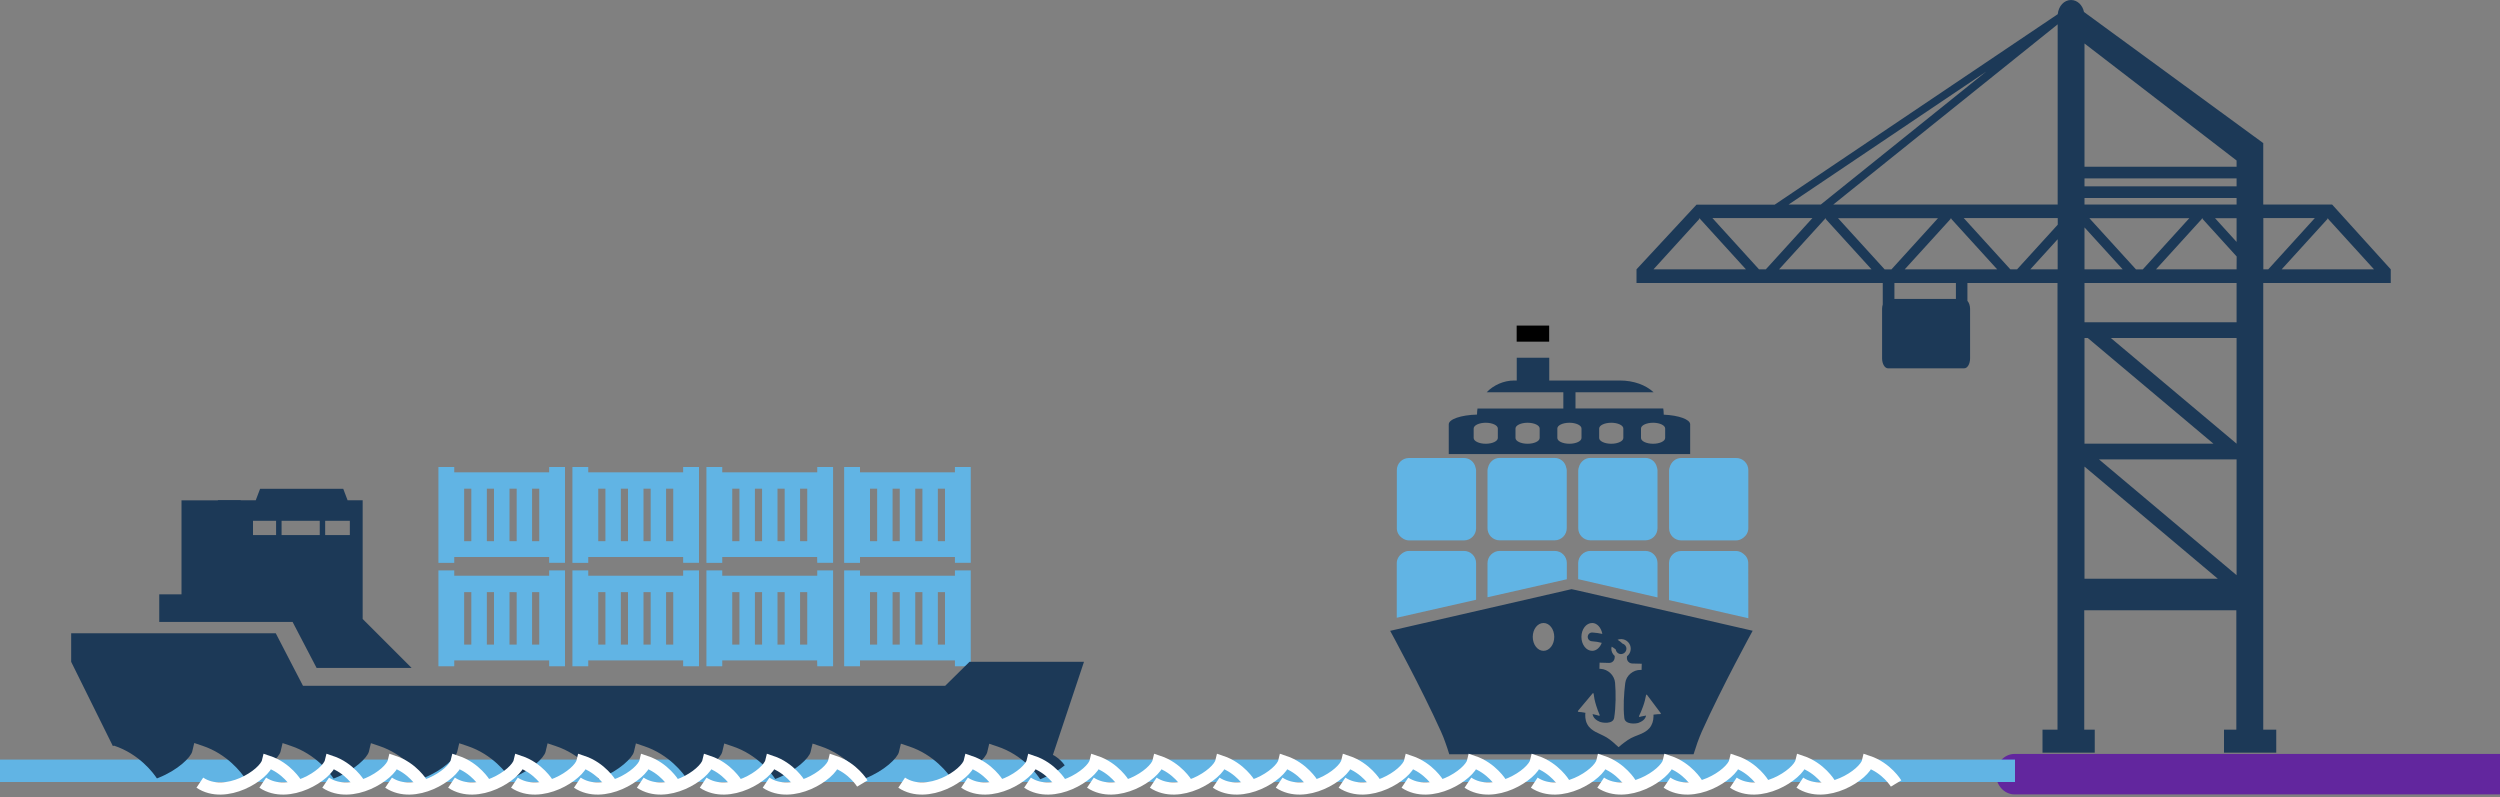 <?xml version="1.0" encoding="UTF-8"?> <!-- Generator: Adobe Illustrator 21.0.2, SVG Export Plug-In . SVG Version: 6.00 Build 0) --> <svg xmlns="http://www.w3.org/2000/svg" xmlns:xlink="http://www.w3.org/1999/xlink" id="Layer_1" x="0px" y="0px" viewBox="0 0 300 95.66" style="enable-background:new 0 0 300 95.66;" xml:space="preserve"><rect x="0" y="0" width="300" height="95.66" fill="#808080" stroke="none"/> <style type="text/css"> .st0{clip-path:url(#SVGID_2_);} .st1{fill:#26CAD3;} .st2{fill:#62269E;} .st3{opacity:0.62;} .st4{fill:#FFFFFF;} .st5{fill:#333E48;} .st6{fill:#333E48;stroke:#FB3449;stroke-width:1.459;stroke-miterlimit:10;} .st7{fill:#FB3449;} .st8{fill:none;} .st9{fill:#888494;} .st10{fill:#1C3957;} .st11{fill:#61B4E4;} .st12{fill:none;stroke:#333E48;stroke-width:4.377;stroke-linecap:round;stroke-linejoin:round;stroke-miterlimit:10;} .st13{fill:#524D62;} .st14{fill:none;stroke:#FFFFFF;stroke-width:1.459;stroke-miterlimit:10;} .st15{opacity:0.62;fill:#524D62;enable-background:new ;} .st16{fill:#3B3835;} .st17{opacity:0.8;} .st18{fill:#302D29;} </style> <g> <defs> <rect id="SVGID_1_" width="300" height="95.66"></rect> </defs> <clipPath id="SVGID_2_"> <use xlink:href="#SVGID_1_" style="overflow:visible;"></use> </clipPath> <g class="st0"> <g> <g> <g> <g> <g> <g> <path class="st1" d="M474.18,90.63h1.78v-0.47V79.84h-1.78v0.61h-10.69v-0.61h-1.78v10.31v0.47h1.78v-0.47v-0.19h10.69v0.19 V90.63z M465.42,88.18h-0.81v-5.91h0.81V88.18z M467.96,88.18h-0.81v-5.91h0.81V88.18z M470.52,88.18h-0.81v-5.91h0.81 V88.18z M473.06,88.18h-0.81v-5.91h0.81V88.18z"></path> <path class="st1" d="M474.18,79.13h1.78v-0.47V68.35h-1.78v0.61h-10.69v-0.61h-1.78v10.31v0.47h1.78v-0.47v-0.19h10.69v0.19 V79.13z M465.42,76.7h-0.81v-5.91h0.81V76.7z M467.96,76.7h-0.81v-5.91h0.81V76.7z M470.52,76.7h-0.81v-5.91h0.81V76.7z M473.06,76.7h-0.81v-5.91h0.81V76.7z"></path> <path class="st1" d="M491.42,90.63h1.78v-0.47V79.84h-1.78v0.61h-10.69v-0.61h-1.78v10.31v0.47h1.78v-0.47v-0.19h10.69v0.19 V90.63z M482.66,88.18h-0.81v-5.91h0.81V88.18z M485.2,88.18h-0.81v-5.91h0.81V88.18z M487.75,88.18h-0.81v-5.91h0.81V88.18 z M490.3,88.18h-0.81v-5.91h0.81V88.18z"></path> <path class="st1" d="M491.42,79.13h1.78v-0.47V68.35h-1.78v0.61h-10.69v-0.61h-1.78v10.31v0.47h1.78v-0.47v-0.19h10.69v0.19 V79.13z M482.66,76.7h-0.81v-5.91h0.81V76.7z M485.2,76.7h-0.81v-5.91h0.81V76.7z M487.75,76.7h-0.81v-5.91h0.81V76.7z M490.3,76.7h-0.81v-5.91h0.81V76.7z"></path> <path class="st1" d="M507.51,90.63h1.78v-0.47V79.84h-1.78v0.61h-10.69v-0.61h-1.78v10.31v0.47h1.78v-0.47v-0.19h10.69v0.19 V90.63z M498.74,88.18h-0.81v-5.91h0.81V88.18z M501.29,88.18h-0.81v-5.91h0.81V88.18z M503.84,88.18h-0.81v-5.91h0.81 V88.18z M506.38,88.18h-0.81v-5.91h0.81V88.18z"></path> <g> <g> <path class="st2" d="M519.19,90.85c-1.56,0-2.81-1.27-2.81-2.81c0-1.55,1.27-2.81,2.81-2.81c1.56,0,2.81,1.27,2.81,2.81 C522.02,89.58,520.75,90.85,519.19,90.85L519.19,90.85z"></path> <path class="st2" d="M519.19,90.85c-1.56,0-2.81-1.27-2.81-2.81c0-1.55,1.27-2.81,2.81-2.81c1.56,0,2.81,1.27,2.81,2.81 C522.02,89.58,520.75,90.85,519.19,90.85L519.19,90.85z"></path> <path class="st2" d="M519.19,89.5c-0.81,0-1.47-0.66-1.47-1.47s0.66-1.47,1.47-1.47s1.47,0.66,1.47,1.47 S520,89.5,519.19,89.5L519.19,89.5z"></path> <path class="st2" d="M519.19,88.82c-0.44,0-0.79-0.35-0.79-0.79c0-0.44,0.35-0.79,0.79-0.79s0.79,0.35,0.79,0.79 C519.99,88.46,519.63,88.82,519.19,88.82L519.19,88.82z"></path> </g> <g> <path class="st2" d="M532.65,90.85c-1.56,0-2.81-1.27-2.81-2.81c0-1.55,1.27-2.81,2.81-2.81c1.56,0,2.81,1.27,2.81,2.81 S534.21,90.85,532.65,90.85L532.65,90.85z"></path> <g> <path class="st2" d="M535.87,81.43h-8.62v-3.9c0-0.56-0.45-1.01-1.01-1.01h-3.04h-0.02c-0.01,0-0.02,0-0.02,0 c-2.26,0-4.09,2.72-4.09,6.07v1.96h0.12c1.76,0,3.22,1.31,3.46,3.01h6.55c0.24-1.7,1.7-3.01,3.46-3.01 c1.75,0,3.2,1.29,3.45,2.98c0.45-0.11,0.78-0.5,0.78-0.98v-4.11C536.88,81.88,536.43,81.43,535.87,81.43z"></path> </g> <path class="st2" d="M532.65,90.85c-1.56,0-2.81-1.27-2.81-2.81c0-1.55,1.27-2.81,2.81-2.81c1.56,0,2.81,1.27,2.81,2.81 S534.21,90.85,532.65,90.85L532.65,90.85z"></path> <path class="st2" d="M532.65,89.5c-0.81,0-1.47-0.66-1.47-1.47s0.66-1.47,1.47-1.47s1.47,0.66,1.47,1.47 S533.46,89.5,532.65,89.5L532.65,89.5z"></path> <path class="st2" d="M532.65,88.82c-0.44,0-0.79-0.35-0.79-0.79c0-0.44,0.35-0.79,0.79-0.79s0.79,0.35,0.79,0.79 C533.45,88.46,533.09,88.82,532.65,88.82L532.65,88.82z"></path> </g> <g> <rect x="517.44" y="49.78" class="st2" width="1.64" height="34.77"></rect> </g> <polygon class="st2" points="515.12,46.58 516.14,47.6 516.14,66.5 515.12,66.5 "></polygon> <polygon class="st2" points="490.21,63.28 515.12,63.28 515.12,66.5 490.21,63.95 "></polygon> <rect x="516.14" y="50.29" class="st2" width="1.3" height="1.2"></rect> <rect x="516.14" y="63.28" class="st2" width="1.3" height="1.2"></rect> </g> <g> <rect x="582.4" y="72.08" class="st2" width="8.73" height="17.81"></rect> <rect x="585.55" y="68.93" class="st2" width="4.44" height="2.17"></rect> <g class="st3"> <rect x="579.49" y="73.24" class="st4" width="13.59" height="5.3"></rect> <g> <polygon class="st1" points="568.42,73.96 566.32,73.96 563.97,77.98 566.08,77.98 "></polygon> <polygon class="st1" points="572.3,73.96 570.2,73.96 567.85,77.98 569.96,77.98 "></polygon> <polygon class="st1" points="560.67,73.96 558.56,73.96 556.22,77.98 558.33,77.98 "></polygon> <polygon class="st1" points="576.18,73.96 574.07,73.96 571.74,77.98 573.83,77.98 "></polygon> <polygon class="st1" points="552.34,77.98 554.45,77.98 556.79,73.96 554.69,73.96 "></polygon> <polygon class="st1" points="564.55,73.96 562.44,73.96 560.1,77.98 562.2,77.98 "></polygon> <polygon class="st1" points="591.69,73.96 589.58,73.96 587.25,77.98 589.34,77.98 "></polygon> <polygon class="st1" points="552.92,73.96 548.9,73.96 548.9,77.98 550.57,77.98 "></polygon> <polygon class="st1" points="593.46,73.96 591.12,77.98 598.1,77.98 598.1,73.96 "></polygon> <polygon class="st1" points="583.93,73.96 581.83,73.96 579.49,77.98 581.59,77.98 "></polygon> <polygon class="st1" points="580.06,73.96 577.95,73.96 575.62,77.98 577.71,77.98 "></polygon> <polygon class="st1" points="587.81,73.96 585.7,73.96 583.37,77.98 585.47,77.98 "></polygon> </g> <circle class="st2" cx="560.1" cy="75.97" r="4.03"></circle> </g> </g> <g> <path class="st4" d="M522.08,82.47h-2.17v-0.25c0-2.58,1.35-4.85,2.88-4.86h1.3C523.98,80.31,522.99,82.47,522.08,82.47 L522.08,82.47z"></path> </g> <path class="st1" d="M510.24,61.93h1.78v-0.47v-10.3h-1.78v0.61h-10.69v-0.61h-1.78v10.31v0.47h1.78v-0.47v-0.19h10.69v0.19 V61.93z M501.48,59.49h-0.81v-5.91h0.81V59.49z M504.02,59.49h-0.81v-5.91h0.81V59.49z M506.57,59.49h-0.81v-5.91h0.81 V59.49z M509.12,59.49h-0.81v-5.91h0.81V59.49z"></path> <g> <polygon class="st5" points="797.52,56.66 735.58,56.66 738.5,47.91 766.69,39.84 794.61,47.92 "></polygon> <g> <rect x="754.44" y="87.01" class="st5" width="24.13" height="2.33"></rect> <rect x="774.68" y="89.34" class="st5" width="3.9" height="1.55"></rect> <rect x="754.44" y="89.34" class="st5" width="3.9" height="1.55"></rect> <rect x="764.55" y="89.34" class="st5" width="3.9" height="1.55"></rect> </g> <rect x="754.44" y="81.3" class="st6" width="8.82" height="5.71"></rect> <rect x="763.26" y="81.3" class="st6" width="9.08" height="5.71"></rect> <rect x="772.34" y="81.3" class="st6" width="6.23" height="5.71"></rect> <rect x="769.75" y="75.33" class="st6" width="8.82" height="5.96"></rect> <rect x="760.92" y="75.33" class="st6" width="8.82" height="5.96"></rect> <rect x="754.44" y="75.33" class="st6" width="6.49" height="5.96"></rect> <rect x="754.44" y="69.62" class="st6" width="8.82" height="5.71"></rect> <rect x="763.26" y="69.62" class="st6" width="9.08" height="5.71"></rect> <rect x="772.34" y="69.62" class="st6" width="6.23" height="5.71"></rect> <rect x="755.48" y="70.66" class="st6" width="3.37" height="2.33"></rect> <rect x="765.33" y="76.37" class="st6" width="3.37" height="2.33"></rect> <rect x="755.48" y="82.34" class="st6" width="3.37" height="2.33"></rect> <rect x="774.15" y="82.34" class="st6" width="3.37" height="2.33"></rect> <path class="st7" d="M737.56,57.43v33.21h11.94V66.25h34.02l-0.09,24.39h12.25V57.43H737.56z M747.43,78.97h-7.78v-5.71 h7.78V78.97z"></path> <line class="st8" x1="783.37" y1="88.3" x2="778.7" y2="88.3"></line> <line class="st8" x1="754.31" y1="88.3" x2="749.9" y2="88.3"></line> <rect x="749.5" y="66.25" class="st9" width="33.99" height="1.55"></rect> </g> <path d="M170.19,91.37c-0.01,0.03-0.02,0.06-0.03,0.09c-0.26,1.04-1.19,1.78-2.26,1.78h-8.01h-8.01 c-1.08,0-2.01-0.73-2.26-1.78c-0.01-0.03-0.02-0.06-0.02-0.09h10.3H170.19z"></path> <g> <path class="st10" d="M189.06,49.02v-1.95h9.37c-0.94-0.87-2.37-1.41-4.07-1.41h-8.45v-0.8v-1.93h-3.9v1.93v0.8h-0.3 c-1.25,0-2.47,0.54-3.31,1.41h9.2v1.95h-10.3c-0.03,0.12-0.05,0.44-0.06,0.73c-1.9,0.05-3.39,0.55-3.39,1.17v3.57h28.97 v-3.57c0-0.59-1.37-1.08-3.17-1.16c-0.01-0.31-0.03-0.62-0.06-0.74C199.6,49.02,189.06,49.02,189.06,49.02z M196.92,51.42 c0-0.38,0.65-0.69,1.45-0.69s1.45,0.31,1.45,0.69v1.14c0,0.38-0.65,0.69-1.45,0.69s-1.45-0.31-1.45-0.69V51.42z M191.9,51.42c0-0.38,0.65-0.69,1.45-0.69c0.8,0,1.45,0.31,1.45,0.69v1.14c0,0.38-0.65,0.69-1.45,0.69 c-0.8,0-1.45-0.31-1.45-0.69V51.42z M186.88,51.42c0-0.38,0.65-0.69,1.45-0.69s1.45,0.31,1.45,0.69v1.14 c0,0.38-0.65,0.69-1.45,0.69s-1.45-0.31-1.45-0.69V51.42z M181.86,51.42c0-0.38,0.65-0.69,1.45-0.69s1.45,0.31,1.45,0.69 v1.14c0,0.38-0.65,0.69-1.45,0.69s-1.45-0.31-1.45-0.69V51.42z M178.29,50.73c0.8,0,1.45,0.31,1.45,0.69v1.14 c0,0.38-0.65,0.69-1.45,0.69s-1.45-0.31-1.45-0.69v-1.14C176.84,51.04,177.49,50.73,178.29,50.73z"></path> <path class="st11" d="M209.8,74.19l-9.52-2.18v-4.43c0-0.81,0.65-1.46,1.46-1.46h6.59c0.33,0,0.61,0.13,0.85,0.31 c0.37,0.27,0.61,0.67,0.61,1.16L209.8,74.19C209.79,74.19,209.8,74.19,209.8,74.19z"></path> <path class="st11" d="M190.85,66.11h6.59c0.81,0,1.46,0.65,1.46,1.46v4.12l-9.52-2.19v-1.94 C189.39,66.77,190.05,66.11,190.85,66.11z"></path> <path class="st11" d="M179.97,66.11h6.59c0.81,0,1.46,0.65,1.46,1.46v1.94l-9.52,2.16v-4.09 C178.5,66.77,179.16,66.11,179.97,66.11z"></path> <path class="st11" d="M168.23,66.42c0.25-0.18,0.52-0.31,0.85-0.31h6.59c0.81,0,1.46,0.65,1.46,1.46v4.4l-9.52,2.16v-6.57 C167.62,67.1,167.87,66.68,168.23,66.42z"></path> <path class="st11" d="M209.8,56.42v6.96c0,0.48-0.25,0.89-0.61,1.16c-0.25,0.18-0.52,0.31-0.85,0.31h-6.59 c-0.81,0-1.46-0.65-1.46-1.46v-6.96c0-0.12,0.04-0.23,0.07-0.34c0.16-0.64,0.71-1.13,1.39-1.13h6.59 C209.14,54.95,209.8,55.61,209.8,56.42z"></path> <path class="st11" d="M189.39,56.42c0-0.12,0.04-0.23,0.07-0.34c0.16-0.64,0.71-1.13,1.39-1.13h6.59 c0.69,0,1.25,0.48,1.39,1.13c0.03,0.11,0.07,0.22,0.07,0.34v6.96c0,0.81-0.65,1.46-1.46,1.46h-6.59 c-0.81,0-1.46-0.65-1.46-1.46L189.39,56.42L189.39,56.42z"></path> <path class="st11" d="M178.5,56.42c0-0.12,0.04-0.23,0.07-0.34c0.16-0.64,0.71-1.13,1.39-1.13h6.59 c0.69,0,1.25,0.48,1.39,1.13c0.03,0.11,0.07,0.22,0.07,0.34v6.96c0,0.81-0.65,1.46-1.46,1.46h-6.59 c-0.81,0-1.46-0.65-1.46-1.46L178.5,56.42L178.5,56.42z"></path> <path class="st11" d="M167.62,56.42c0-0.81,0.65-1.46,1.46-1.46h6.59c0.69,0,1.25,0.48,1.39,1.13 c0.03,0.11,0.07,0.22,0.07,0.34v6.96c0,0.81-0.65,1.46-1.46,1.46h-6.59c-0.33,0-0.61-0.13-0.85-0.31 c-0.37-0.27-0.61-0.67-0.61-1.16L167.62,56.42L167.62,56.42z"></path> <rect x="182" y="39.07" width="3.9" height="1.93"></rect> <path class="st10" d="M188.58,70.7l-21.76,5c0,0,3.73,6.82,6.1,12.09c0.2,0.44,0.38,0.89,0.54,1.36 c0.16,0.44,0.31,0.89,0.45,1.36h14.66h14.66c0.15-0.47,0.3-0.93,0.45-1.37c0.17-0.47,0.35-0.93,0.54-1.36 c2.44-5.42,6.1-12.09,6.1-12.09l-21.21-4.88L188.58,70.7z M192.28,76.07c-0.36-0.08-0.74-0.14-1.19-0.17 c-0.29-0.02-0.54,0.2-0.56,0.49c-0.02,0.3,0.2,0.54,0.49,0.56c0.46,0.03,0.84,0.1,1.19,0.19 c-0.21,0.56-0.64,0.96-1.15,0.96c-0.71,0-1.29-0.75-1.29-1.67s0.57-1.67,1.29-1.67C191.65,74.75,192.15,75.33,192.28,76.07 z M189.36,85.3l1.76-2.1c0.03-0.04,0.1-0.02,0.11,0.03c0.05,0.42,0.14,0.9,0.31,1.43c0.1,0.33,0.28,0.82,0.42,1.14 c0.02,0.05-0.03,0.1-0.08,0.09c-0.07-0.02-0.17-0.05-0.27-0.08l0,0c-0.15-0.04-0.32-0.08-0.5-0.12 c0.01,0.09,0.04,0.19,0.09,0.29c0.11,0.23,0.34,0.45,0.76,0.63c0.31,0.14,1.61,0.32,1.74-0.47 c0.21-1.32,0.21-2.96,0.11-4.2c-0.07-0.9-0.86-1.65-1.76-1.68h-0.12l0.02-0.74l1.14,0.03c0.37,0.01,0.66-0.28,0.67-0.64 l0.01-0.19c-0.25-0.22-0.42-0.54-0.41-0.9c0-0.08,0.03-0.14,0.05-0.22c0.22,0.13,0.38,0.25,0.48,0.34 c0.05,0.31,0.3,0.54,0.61,0.55h0.01c0.36,0,0.65-0.28,0.66-0.63c0.01-0.31-0.2-0.55-0.47-0.63 c-0.14-0.14-0.33-0.3-0.59-0.46c0.14-0.06,0.3-0.08,0.45-0.08h0.01c0.63,0.02,1.14,0.55,1.12,1.19 c-0.01,0.36-0.19,0.67-0.45,0.88l-0.01,0.19c-0.01,0.37,0.28,0.66,0.64,0.67l1.14,0.03l-0.02,0.74h-0.12 c-0.9-0.02-1.73,0.68-1.84,1.58c-0.16,1.25-0.26,2.89-0.11,4.2c0.09,0.8,1.39,0.69,1.71,0.57 c0.43-0.16,0.67-0.37,0.79-0.58c0.06-0.1,0.09-0.2,0.11-0.29c-0.03,0-0.06,0.01-0.08,0.01c-0.03,0.01-0.06,0.01-0.09,0.02 c-0.02,0-0.04,0.01-0.06,0.01c-0.23,0.04-0.42,0.08-0.54,0.12c-0.05,0.01-0.1-0.04-0.08-0.09 c0.15-0.31,0.36-0.79,0.47-1.12c0.19-0.51,0.31-1,0.38-1.41c0.01-0.05,0.08-0.07,0.11-0.03l1.65,2.2 c0.03,0.04,0,0.11-0.05,0.11c-0.17,0-0.45,0.02-0.75,0.06c-0.02,0-0.05,0.01-0.07,0.01c0,0.08,0.01,0.16,0,0.24 c-0.01,0.49-0.15,0.98-0.48,1.37c-0.16,0.19-0.35,0.34-0.54,0.45c-0.52,0.33-1.13,0.46-1.69,0.76 c-0.51,0.28-1.04,0.7-1.48,1.08c-0.43-0.4-0.93-0.86-1.42-1.16c-0.45-0.27-0.93-0.45-1.36-0.68 c-0.3-0.17-0.57-0.36-0.8-0.64c-0.33-0.43-0.43-0.91-0.42-1.41c0-0.07,0.01-0.15,0.02-0.23c-0.01,0-0.02,0-0.04-0.01 c-0.32-0.06-0.6-0.1-0.78-0.1C189.35,85.41,189.32,85.34,189.36,85.3z M186.51,76.43c0,0.92-0.57,1.67-1.29,1.67 c-0.71,0-1.29-0.75-1.29-1.67c0-0.92,0.57-1.67,1.29-1.67C185.94,74.75,186.51,75.51,186.51,76.43z"></path> </g> <path class="st10" d="M196.38,32.32v1.64h29.55v2.58c-0.05,0.16-0.08,0.34-0.08,0.52v0.25V43c0,0.66,0.32,1.2,0.71,1.2h9.14 c0.4,0,0.71-0.53,0.71-1.2v-5.68v-0.25c0-0.41-0.13-0.75-0.32-0.97v-2.14h10.81v39.28v1.74v12.58h-1.8v2.76h6.27v-2.76 h-1.26V73.23h18.25v14.33h-1.48v2.76h6.27v-2.76h-1.56v-53.6h15.3v-1.64l-7.04-7.78h-8.26v-7.39h-0.03L250.08,1.44 c-0.17-0.83-0.8-1.44-1.56-1.44c-0.83,0-1.5,0.74-1.59,1.7l-33.97,22.86h-9.38L196.38,32.32z M273.8,32.32l5.54-6.09 l-0.05-0.06h0.1l-0.05,0.06l5.54,6.09H273.8z M271.6,32.32v-6.15h6.18l-5.59,6.15H271.6z M268.39,20.01h-18.25V5.22 l18.25,14.04V20.01z M268.39,22.36h-18.25v-0.95h18.25V22.36z M268.39,24.54h-18.25v-0.78h18.25V24.54z M254.72,32.32h-4.58 v-5.03L254.72,32.32z M250.72,26.18h12l-5.59,6.15h-0.81L250.72,26.18z M268.39,29.03l-2.59-2.85h2.59V29.03z M268.39,32.32 h-9.67l5.54-6.09l-0.05-0.06h0.11l-0.05,0.06l4.13,4.55L268.39,32.32L268.39,32.32z M268.39,38.67h-18.25v-4.71h18.25V38.67 z M250.53,40.56l15.08,12.68h-15.47V40.56H250.53z M268.39,53.24L268.39,53.24l-15.09-12.68h15.09V53.24z M268.39,69.02 l-16.51-13.89h16.51V69.02z M250.14,69.45V55.99l16,13.46H250.14z M238.33,8.6L218.5,24.54h-3.86L238.33,8.6z M246.92,24.54 H220l26.92-21.62V24.54z M243.64,32.32l3.28-3.61v3.61H243.64z M241.24,32.32l-5.59-6.15h11.28v0.79l-4.88,5.36H241.24z M228.57,32.32l5.54-6.09l-0.05-0.06h0.11l-0.05,0.06l5.54,6.09H228.57z M227.33,35.87v-1.91h7.38v1.91H227.33z M220.56,26.18h12l-5.59,6.15h-0.81L220.56,26.18z M213.49,32.32l5.54-6.09l-0.05-0.06h0.11l-0.05,0.06l5.54,6.09H213.49z M211.08,32.32l-5.59-6.15h12l-5.59,6.15H211.08z M198.42,32.32l5.54-6.09l-0.05-0.06h0.11l-0.05,0.06l5.54,6.09H198.42z"></path> <path class="st2" d="M602.15,95.33h-360.4c-1.23,0-2.23-1.09-2.23-2.43c0-1.35,1-2.43,2.23-2.43h360.4 c1.23,0,2.23,1.09,2.23,2.43C604.38,94.23,603.37,95.33,602.15,95.33z"></path> <line class="st12" x1="1158.25" y1="91.91" x2="1196.37" y2="91.91"></line> <path class="st12" d="M1158.25,91.91"></path> <path class="st12" d="M1011.5,91.91"></path> <line class="st12" x1="600" y1="91.91" x2="1011.5" y2="91.91"></line> <rect y="91.15" class="st11" width="241.8" height="2.69"></rect> <g> <path class="st10" d="M21.78,60.04v-0.03v11.31h-2.67v3.31h2.67h2.34h2h2.73h6.26l2.88,5.52h2.56h2.97h5.87l-5.87-5.87 V60.01v0.02h-1.81l-0.52-1.37h-9.98l-0.52,1.37h-1.81v-0.02h-2.73v0.03C26.14,60.04,21.78,60.04,21.78,60.04z M39.02,62.5 h2.96v1.71h-2.96V62.5z M33.79,62.5h4.58v1.71h-4.58V62.5z M30.36,62.5h2.77v1.71h-2.77V62.5z"></path> <path class="st11" d="M65.9,79.95h1.9v-0.5v-11h-1.9v0.64H54.51v-0.64h-1.9v11v0.5h1.9v-0.5v-0.2H65.9v0.2 C65.9,79.44,65.9,79.95,65.9,79.95z M56.57,77.35H55.7v-6.29h0.86V77.35z M59.28,77.35h-0.86v-6.29h0.86V77.35z M62,77.35 h-0.86v-6.29H62V77.35z M64.71,77.35h-0.86v-6.29h0.86V77.35z"></path> <path class="st11" d="M81.98,79.95h1.9v-0.5v-11h-1.9v0.64H70.59v-0.64h-1.9v11v0.5h1.9v-0.5v-0.2h11.39v0.2V79.95z M72.65,77.35h-0.86v-6.29h0.86V77.35z M75.36,77.35H74.5v-6.29h0.86V77.35z M78.08,77.35h-0.86v-6.29h0.86V77.35z M80.79,77.35h-0.86v-6.29h0.86V77.35z"></path> <path class="st11" d="M98.07,79.95h1.9v-0.5v-11h-1.9v0.64H86.67v-0.64h-1.9v11v0.5h1.9v-0.5v-0.2h11.39v0.2 C98.07,79.44,98.07,79.95,98.07,79.95z M88.73,77.35h-0.86v-6.29h0.86V77.35z M91.45,77.35h-0.86v-6.29h0.86V77.35z M94.16,77.35H93.3v-6.29h0.86V77.35z M96.87,77.35h-0.86v-6.29h0.86V77.35z"></path> <path class="st11" d="M114.59,79.95h1.9v-0.5v-11h-1.9v0.64H103.2v-0.64h-1.9v11v0.5h1.9v-0.5v-0.2h11.39v0.2V79.95z M105.26,77.35h-0.86v-6.29h0.86V77.35z M107.97,77.35h-0.86v-6.29h0.86V77.35z M110.69,77.35h-0.86v-6.29h0.86V77.35z M113.4,77.35h-0.86v-6.29h0.86V77.35z"></path> <path class="st11" d="M65.9,67.54h1.9v-0.5v-11h-1.9v0.64H54.51v-0.64h-1.9v11v0.5h1.9v-0.5v-0.2H65.9v0.2 C65.9,67.04,65.9,67.54,65.9,67.54z M56.57,64.94H55.7v-6.3h0.86V64.94z M59.28,64.94h-0.86v-6.3h0.86V64.94z M62,64.94 h-0.86v-6.3H62V64.94z M64.71,64.94h-0.86v-6.3h0.86V64.94z"></path> <path class="st11" d="M81.98,67.54h1.9v-0.5v-11h-1.9v0.64H70.59v-0.64h-1.9v11v0.5h1.9v-0.5v-0.2h11.39v0.2V67.54z M72.65,64.94h-0.86v-6.3h0.86V64.94z M75.36,64.94H74.5v-6.3h0.86V64.94z M78.08,64.94h-0.86v-6.3h0.86V64.94z M80.79,64.94h-0.86v-6.3h0.86V64.94z"></path> <path class="st11" d="M98.07,67.54h1.9v-0.5v-11h-1.9v0.64H86.67v-0.64h-1.9v11v0.5h1.9v-0.5v-0.2h11.39v0.2 C98.07,67.04,98.07,67.54,98.07,67.54z M88.73,64.94h-0.86v-6.3h0.86V64.94z M91.45,64.94h-0.86v-6.3h0.86V64.94z M94.16,64.94H93.3v-6.3h0.86V64.94z M96.87,64.94h-0.86v-6.3h0.86V64.94z"></path> <path class="st11" d="M114.59,67.54h1.9v-0.5v-11h-1.9v0.64H103.2v-0.64h-1.9v11v0.5h1.9v-0.5v-0.2h11.39v0.2V67.54z M105.26,64.94h-0.86v-6.3h0.86V64.94z M107.97,64.94h-0.86v-6.3h0.86V64.94z M110.69,64.94h-0.86v-6.3h0.86V64.94z M113.4,64.94h-0.86v-6.3h0.86V64.94z"></path> <path class="st10" d="M13.69,89.48c3.01,1,4.71,3.27,5.14,3.93c0.06-0.02,0.13-0.04,0.18-0.07 c2.34-0.93,3.89-2.46,4.06-3.17l0.24-1.01l0.98,0.33c3.01,1,4.7,3.27,5.14,3.93c0.06-0.02,0.13-0.04,0.18-0.07 c2.34-0.93,3.89-2.46,4.06-3.17l0.24-1.01l0.98,0.33c3.01,1,4.71,3.27,5.14,3.93c0.06-0.02,0.13-0.04,0.18-0.07 c2.34-0.93,3.89-2.46,4.06-3.17l0.24-1.01l0.98,0.33c3.01,1,4.71,3.27,5.14,3.93c0.06-0.02,0.13-0.04,0.18-0.07 c2.34-0.93,3.89-2.46,4.06-3.17l0.24-1.01l0.98,0.33c3.01,1,4.71,3.27,5.14,3.93c0.06-0.02,0.13-0.04,0.18-0.07 c2.34-0.93,3.89-2.46,4.06-3.17l0.24-1.01l0.98,0.33c3.01,1,4.71,3.27,5.14,3.93c0.06-0.02,0.13-0.04,0.18-0.07 c2.34-0.93,3.89-2.46,4.06-3.17l0.24-1.01l0.98,0.33c3.01,1,4.71,3.27,5.14,3.93c0.06-0.02,0.13-0.04,0.18-0.07 c2.34-0.93,3.89-2.46,4.06-3.17l0.24-1.01l0.98,0.33c3.01,1,4.71,3.27,5.14,3.93c0.06-0.02,0.13-0.04,0.18-0.07 c2.34-0.93,3.89-2.46,4.06-3.17l0.24-1.01l0.98,0.33c3.01,1,4.71,3.27,5.14,3.93c0.06-0.02,0.13-0.04,0.18-0.07 c2.34-0.93,3.89-2.46,4.06-3.17l0.24-1.01l0.98,0.33c3.01,1,4.71,3.27,5.14,3.93c0.06-0.02,0.13-0.04,0.18-0.07 c2.34-0.93,3.89-2.46,4.06-3.17l0.24-1.01l0.98,0.33c3.01,1,4.71,3.27,5.14,3.93c0.06-0.02,0.13-0.04,0.18-0.07 c1.13-0.45,2.07-1.03,2.76-1.6c-0.29-0.41-0.64-0.76-1.06-1.04c-0.11-0.08-0.23-0.15-0.36-0.21l3.73-11.17h-13.74 l-2.92,2.88H55.11h-9.88h-0.18h-8.69l-1.65-3.18l-1.62-3.13h-4.58h-3.12h-4.96H11.1H8.54v3.43l5,10.1L13.69,89.48z"></path> </g> <g> <path class="st1" d="M316.74,83.87h1.65v-0.44v-9.54h-1.65v0.56h-9.89v-0.56h-1.65v9.54v0.44h1.65v-0.44v-0.18h9.89v0.18 V83.87z M308.63,81.61h-0.75v-5.47h0.75V81.61z M310.98,81.61h-0.75v-5.47h0.75V81.61z M313.35,81.61h-0.75v-5.47h0.75 V81.61z M315.7,81.61h-0.75v-5.47h0.75V81.61z"></path> <path class="st1" d="M333.95,83.87h1.65v-0.44v-9.54h-1.65v0.56h-9.89v-0.56h-1.65v9.54v0.44h1.65v-0.44v-0.18h9.89v0.18 V83.87z M325.84,81.61h-0.75v-5.47h0.75V81.61z M328.2,81.61h-0.75v-5.47h0.75V81.61z M330.55,81.61h-0.75v-5.47h0.75 V81.61z M332.91,81.61h-0.75v-5.47h0.75V81.61z"></path> <g> <rect x="302.68" y="84.37" class="st2" width="39.46" height="2.26"></rect> <rect x="301.28" y="84.89" class="st2" width="1.4" height="1.21"></rect> <g> <path class="st2" d="M301.28,84.37h-0.31c-0.17,0.25-0.28,0.66-0.28,1.13s0.11,0.88,0.28,1.13h0.31V84.37z"></path> </g> <rect x="342.14" y="84.89" class="st2" width="1.4" height="1.21"></rect> <g> <path class="st2" d="M343.54,84.37h0.31c0.17,0.25,0.28,0.66,0.28,1.13s-0.11,0.88-0.28,1.13h-0.31V84.37z"></path> </g> </g> <g> <circle class="st2" cx="306" cy="88.85" r="1.66"></circle> <circle class="st2" cx="311.79" cy="88.85" r="1.66"></circle> <g> <path class="st2" d="M308.11,88.85h1.57l0,0c0-0.3,0.07-0.58,0.18-0.83h-1.92C308.04,88.27,308.11,88.55,308.11,88.85z"></path> </g> <circle class="st2" cx="333.03" cy="88.85" r="1.66"></circle> <circle class="st2" cx="338.82" cy="88.85" r="1.66"></circle> <g> <path class="st2" d="M335.14,88.85h1.57l0,0c0-0.3,0.07-0.58,0.18-0.83h-1.92C335.07,88.27,335.14,88.55,335.14,88.85z"></path> </g> </g> </g> <g> <path class="st1" d="M414.17,68.79h1.82V68.3V57.75h-1.82v0.62h-10.94v-0.62h-1.82V68.3v0.49h1.82V68.3v-0.19h10.94v0.2 V68.79z M405.2,66.3h-0.83v-6.05h0.83V66.3z M407.8,66.3h-0.83v-6.05h0.83V66.3z M410.41,66.3h-0.83v-6.05h0.83V66.3z M413.02,66.3h-0.83v-6.05h0.83V66.3z"></path> <path class="st1" d="M392.5,82.95h1.82v-0.49V71.9h-1.82v0.62h-10.94V71.9h-1.82v10.56v0.49h1.82v-0.49v-0.2h10.94v0.2 V82.95z M383.54,80.45h-0.83v-6.05h0.83V80.45z M386.15,80.45h-0.83v-6.05h0.83V80.45z M388.75,80.45h-0.83v-6.05h0.83 V80.45z M391.36,80.45h-0.83v-6.05h0.83V80.45z"></path> <g> <rect x="376.95" y="83.51" class="st2" width="43.66" height="2.5"></rect> <rect x="420.61" y="84.09" class="st2" width="1.55" height="1.34"></rect> <g> <path class="st2" d="M422.16,83.51h0.35c0.19,0.28,0.31,0.74,0.31,1.25c0,0.51-0.12,0.97-0.31,1.25h-0.35V83.51z"></path> </g> <rect x="375.39" y="84.09" class="st2" width="1.55" height="1.34"></rect> <g> <path class="st2" d="M375.39,83.51h-0.35c-0.19,0.28-0.31,0.74-0.31,1.25c0,0.51,0.12,0.97,0.31,1.25h0.35V83.51z"></path> </g> </g> <g> <circle class="st2" cx="412.5" cy="88.85" r="1.6"></circle> <circle class="st2" cx="406.93" cy="88.85" r="1.6"></circle> <g> <path class="st2" d="M410.47,88.85h-1.51l0,0c0-0.28-0.07-0.55-0.17-0.79h1.85C410.53,88.3,410.47,88.56,410.47,88.85z"></path> </g> <circle class="st2" cx="386.49" cy="88.85" r="1.6"></circle> <circle class="st2" cx="380.91" cy="88.85" r="1.6"></circle> <g> <path class="st2" d="M384.45,88.85h-1.51l0,0c0-0.28-0.07-0.55-0.17-0.79h1.85C384.52,88.3,384.45,88.56,384.45,88.85z"></path> </g> </g> <g> <polygon class="st1" points="408.6,52.33 415.9,57.74 416.88,57.74 408.6,51.45 400.33,57.74 401.31,57.74 "></polygon> </g> <g> <g> <path class="st2" d="M355.7,91.2l5.34-52.34h10.2l-14.34,52.57L355.7,91.2L355.7,91.2z M357.66,83.98l11.98-43.9h-7.5 L357.66,83.98L357.66,83.98z"></path> </g> <g> <path class="st2" d="M360.4,75.07l-2.58-2.58c-0.24-0.23-0.24-0.63,0-0.86l0,0l4.08-4.08l-3.25-3.25 c-0.23-0.23-0.23-0.63,0-0.86l0,0l6.01-6.01l-4.81-4.81c-0.13-0.13-0.2-0.31-0.18-0.49l0,0 c0.02-0.18,0.11-0.35,0.26-0.45l0,0l7.65-5.34l-6.44-6.44l0,0c-0.23-0.23-0.24-0.63,0-0.86l0,0 c0.23-0.23,0.63-0.23,0.86,0l0,0l6.95,6.95c0.13,0.13,0.2,0.31,0.18,0.49l0,0c-0.02,0.18-0.11,0.35-0.26,0.45l0,0 l-7.65,5.34l4.73,4.73c0.11,0.11,0.18,0.27,0.18,0.43l0,0c0,0.16-0.07,0.32-0.18,0.43l0,0l-6.01,6.01l3.24,3.25 c0.11,0.11,0.18,0.27,0.18,0.43l0,0c0,0.16-0.07,0.32-0.18,0.43l0,0l-4.08,4.08l2.15,2.15c0.24,0.23,0.24,0.63,0,0.86 l0,0c-0.12,0.12-0.27,0.18-0.43,0.18l0,0C360.68,75.25,360.53,75.18,360.4,75.07L360.4,75.07z"></path> </g> <g> <path class="st2" d="M443.59,91.2l-1.2,0.22l-14.34-52.57h10.19L443.59,91.2L443.59,91.2z M441.63,83.98l-4.48-43.9h-7.5 L441.63,83.98L441.63,83.98z"></path> </g> <g> <path class="st2" d="M438.88,75.07l2.58-2.58c0.24-0.23,0.24-0.63,0-0.86l0,0l-4.08-4.08l3.25-3.25 c0.24-0.23,0.24-0.63,0-0.86l0,0l-6.01-6.01l4.81-4.81c0.13-0.13,0.2-0.31,0.18-0.49l0,0c-0.02-0.18-0.11-0.35-0.26-0.45 l0,0l-7.65-5.34l6.44-6.44l0,0c0.24-0.23,0.24-0.63,0-0.86l0,0c-0.23-0.23-0.63-0.23-0.86,0l0,0l-6.95,6.95 c-0.13,0.13-0.2,0.31-0.18,0.49l0,0c0.02,0.18,0.11,0.35,0.26,0.45l0,0l7.65,5.34L433.32,57 c-0.11,0.11-0.18,0.27-0.18,0.43l0,0c0,0.16,0.07,0.32,0.18,0.43l0,0l6.01,6.01l-3.25,3.25 c-0.11,0.11-0.18,0.27-0.18,0.43l0,0c0,0.16,0.07,0.32,0.18,0.43l0,0l4.08,4.08l-2.15,2.15c-0.23,0.23-0.23,0.63,0,0.86 l0,0c0.12,0.12,0.27,0.18,0.43,0.18l0,0C438.6,75.25,438.76,75.18,438.88,75.07L438.88,75.07z"></path> </g> </g> <g> <rect x="349.07" y="30.63" class="st2" width="101.14" height="9.45"></rect> <polygon class="st2" points="360.91,40.08 349.07,40.08 353.29,50.41 359.85,50.41 "></polygon> <rect x="402" y="37.58" class="st2" width="13.2" height="2.49"></rect> <rect x="403.15" y="37.58" class="st2" width="10.9" height="2.49"></rect> </g> <polygon class="st2" points="408.6,43.05 403.15,40.08 414.05,40.08 "></polygon> <rect x="406.81" y="41.05" class="st2" width="0.85" height="5.86"></rect> <rect x="408.18" y="47.63" class="st1" width="0.85" height="4.7"></rect> <rect x="409.53" y="41.05" class="st2" width="0.85" height="5.86"></rect> <circle class="st2" cx="408.6" cy="46.58" r="2.48"></circle> <g> <polygon class="st13" points="356.73,47.84 358.88,47.84 359.69,40.08 356.73,40.08 "></polygon> </g> <rect x="349.87" y="36.62" class="st4" width="99.54" height="0.96"></rect> </g> <path class="st14" d="M103.48,94.02c0,0-1.13-1.88-3.38-2.63c-0.38,1.59-5.07,4.6-8.17,2.53"></path> <path class="st14" d="M95.93,94.02c0,0-1.13-1.88-3.38-2.63c-0.38,1.59-5.07,4.6-8.17,2.53"></path> <path class="st14" d="M88.38,94.02c0,0-1.13-1.88-3.38-2.63c-0.38,1.59-5.07,4.6-8.17,2.53"></path> <path class="st14" d="M80.83,94.02c0,0-1.13-1.88-3.38-2.63c-0.38,1.59-5.07,4.6-8.17,2.53"></path> <path class="st14" d="M73.28,94.02c0,0-1.13-1.88-3.38-2.63c-0.38,1.59-5.07,4.6-8.17,2.53"></path> <path class="st14" d="M65.73,94.02c0,0-1.13-1.88-3.38-2.63c-0.38,1.59-5.07,4.6-8.17,2.53"></path> <path class="st14" d="M58.18,94.02c0,0-1.13-1.88-3.38-2.63c-0.38,1.59-5.07,4.6-8.17,2.53"></path> <path class="st14" d="M50.63,94.02c0,0-1.13-1.88-3.38-2.63c-0.38,1.59-5.07,4.6-8.17,2.53"></path> <path class="st14" d="M43.08,94.02c0,0-1.13-1.88-3.38-2.63c-0.38,1.59-5.07,4.6-8.17,2.53"></path> <path class="st14" d="M35.53,94.02c0,0-1.13-1.88-3.38-2.63c-0.38,1.59-5.07,4.6-8.17,2.53"></path> <path class="st14" d="M187.7,94.02c0,0-1.13-1.88-3.38-2.63c-0.38,1.59-5.07,4.6-8.17,2.53"></path> <path class="st14" d="M195.66,94.02c0,0-1.13-1.88-3.38-2.63c-0.38,1.59-5.07,4.6-8.17,2.53"></path> <path class="st14" d="M203.63,94.02c0,0-1.13-1.88-3.38-2.63c-0.38,1.59-5.07,4.6-8.17,2.53"></path> <path class="st14" d="M211.59,94.02c0,0-1.13-1.88-3.38-2.63c-0.38,1.59-5.07,4.6-8.17,2.53"></path> <path class="st14" d="M219.55,94.02c0,0-1.13-1.88-3.38-2.63c-0.38,1.59-5.07,4.6-8.17,2.53"></path> <path class="st14" d="M227.53,94.02c0,0-1.13-1.88-3.38-2.63c-0.38,1.59-5.07,4.6-8.17,2.53"></path> <path class="st14" d="M180.14,94.02c0,0-1.13-1.88-3.38-2.63c-0.38,1.59-5.07,4.6-8.17,2.53"></path> <path class="st14" d="M172.59,94.02c0,0-1.13-1.88-3.38-2.63c-0.38,1.59-5.07,4.6-8.17,2.53"></path> <path class="st14" d="M165.05,94.02c0,0-1.13-1.88-3.38-2.63c-0.38,1.59-5.07,4.6-8.17,2.53"></path> <path class="st14" d="M157.49,94.02c0,0-1.13-1.88-3.38-2.63c-0.38,1.59-5.07,4.6-8.17,2.53"></path> <path class="st14" d="M149.94,94.02c0,0-1.13-1.88-3.38-2.63c-0.38,1.59-5.07,4.6-8.17,2.53"></path> <path class="st14" d="M142.4,94.02c0,0-1.13-1.88-3.38-2.63c-0.38,1.59-5.07,4.6-8.17,2.53"></path> <path class="st14" d="M134.85,94.02c0,0-1.13-1.88-3.38-2.63c-0.38,1.59-5.07,4.6-8.17,2.53"></path> <path class="st14" d="M127.29,94.02c0,0-1.13-1.88-3.38-2.63c-0.38,1.59-5.07,4.6-8.17,2.53"></path> <path class="st14" d="M119.75,94.02c0,0-1.13-1.88-3.38-2.63c-0.38,1.59-5.07,4.6-8.17,2.53"></path> <g> <rect x="608.83" y="54.99" class="st13" width="6.09" height="34.71"></rect> <rect x="608.83" y="46.83" class="st13" width="6.5" height="6.5"></rect> <polygon class="st15" points="623.88,89.76 618.16,89.76 618.16,55.92 623.88,57.2 "></polygon> <polygon class="st15" points="624.25,55.44 615.33,53.39 615.33,46.89 624.25,49.34 "></polygon> </g> <g> <circle class="st5" cx="651.57" cy="88.01" r="2.71"></circle> <path class="st5" d="M651.57,89.93c-1.06,0-1.92-0.86-1.92-1.92c0-1.06,0.86-1.92,1.92-1.92c1.06,0,1.92,0.86,1.92,1.92 C653.48,89.07,652.62,89.93,651.57,89.93L651.57,89.93z"></path> <path class="st5" d="M651.57,89.5c-0.82,0-1.49-0.67-1.49-1.49c0-0.82,0.66-1.49,1.49-1.49c0.82,0,1.48,0.66,1.48,1.49 C653.05,88.83,652.39,89.5,651.57,89.5L651.57,89.5z"></path> <path class="st4" d="M651.57,89.09c-0.59,0-1.08-0.48-1.08-1.08s0.48-1.08,1.08-1.08s1.08,0.48,1.08,1.08 S652.16,89.09,651.57,89.09L651.57,89.09z"></path> <circle class="st5" cx="676.7" cy="88.01" r="2.71"></circle> <path class="st5" d="M676.7,89.93c-1.06,0-1.92-0.86-1.92-1.92c0-1.06,0.86-1.92,1.92-1.92c1.06,0,1.92,0.86,1.92,1.92 C678.62,89.07,677.76,89.93,676.7,89.93L676.7,89.93z"></path> <path class="st5" d="M676.7,89.5c-0.82,0-1.49-0.67-1.49-1.49c0-0.82,0.66-1.49,1.49-1.49c0.82,0,1.48,0.66,1.48,1.49 C678.19,88.83,677.52,89.5,676.7,89.5L676.7,89.5z"></path> <path class="st4" d="M676.7,89.09c-0.59,0-1.08-0.48-1.08-1.08s0.48-1.08,1.08-1.08c0.59,0,1.08,0.48,1.08,1.08 C677.78,88.6,677.29,89.09,676.7,89.09L676.7,89.09z"></path> <circle class="st5" cx="670.37" cy="88.01" r="2.71"></circle> <path class="st5" d="M670.37,89.93c-1.06,0-1.92-0.86-1.92-1.92c0-1.06,0.86-1.92,1.92-1.92c1.06,0,1.92,0.86,1.92,1.92 C672.29,89.07,671.43,89.93,670.37,89.93L670.37,89.93z"></path> <path class="st4" d="M670.37,89.5c-0.82,0-1.49-0.67-1.49-1.49c0-0.82,0.66-1.49,1.49-1.49c0.82,0,1.49,0.66,1.49,1.49 C671.86,88.83,671.19,89.5,670.37,89.5L670.37,89.5z"></path> <path class="st5" d="M670.37,89.09c-0.59,0-1.08-0.48-1.08-1.08s0.48-1.08,1.08-1.08s1.08,0.48,1.08,1.08 S670.96,89.09,670.37,89.09L670.37,89.09z"></path> <g> <g> <path class="st5" d="M645.7,85.74h-0.75c0.03,0.44,0.07,0.8,0.11,1.09h0.63c0.01,0,0.01,0,0.01,0 c0.3-0.01,0.52-0.25,0.52-0.54C646.24,85.98,646,85.74,645.7,85.74z"></path> </g> </g> <circle class="st5" cx="709.3" cy="88.01" r="2.71"></circle> <path class="st5" d="M709.3,89.93c-1.06,0-1.92-0.86-1.92-1.92c0-1.06,0.86-1.92,1.92-1.92c1.06,0,1.92,0.86,1.92,1.92 C711.21,89.07,710.35,89.93,709.3,89.93L709.3,89.93z"></path> <path class="st5" d="M709.3,89.5c-0.82,0-1.49-0.67-1.49-1.49c0-0.82,0.66-1.49,1.49-1.49c0.82,0,1.49,0.66,1.49,1.49 C710.78,88.83,710.12,89.5,709.3,89.5L709.3,89.5z"></path> <path class="st4" d="M709.3,89.09c-0.59,0-1.08-0.48-1.08-1.08s0.48-1.08,1.08-1.08c0.59,0,1.08,0.48,1.08,1.08 C710.37,88.6,709.89,89.09,709.3,89.09L709.3,89.09z"></path> <circle class="st5" cx="696.63" cy="88.01" r="2.71"></circle> <path class="st5" d="M696.63,89.93c-1.06,0-1.92-0.86-1.92-1.92c0-1.06,0.86-1.92,1.92-1.92c1.06,0,1.92,0.86,1.92,1.92 C698.55,89.07,697.69,89.93,696.63,89.93L696.63,89.93z"></path> <path class="st5" d="M696.63,89.5c-0.82,0-1.49-0.67-1.49-1.49c0-0.82,0.67-1.49,1.49-1.49c0.82,0,1.49,0.66,1.49,1.49 C698.12,88.83,697.45,89.5,696.63,89.5L696.63,89.5z"></path> <path class="st4" d="M696.63,89.09c-0.59,0-1.08-0.48-1.08-1.08s0.48-1.08,1.08-1.08c0.59,0,1.08,0.48,1.08,1.08 S697.22,89.09,696.63,89.09L696.63,89.09z"></path> <circle class="st5" cx="702.96" cy="88.01" r="2.71"></circle> <path class="st5" d="M702.96,89.93c-1.06,0-1.92-0.86-1.92-1.92c0-1.06,0.86-1.92,1.92-1.92c1.06,0,1.92,0.86,1.92,1.92 C704.88,89.07,704.02,89.93,702.96,89.93L702.96,89.93z"></path> <path class="st5" d="M702.96,89.5c-0.82,0-1.49-0.67-1.49-1.49c0-0.82,0.67-1.49,1.49-1.49c0.82,0,1.49,0.66,1.49,1.49 C704.45,88.83,703.78,89.5,702.96,89.5L702.96,89.5z"></path> <path class="st4" d="M702.96,89.09c-0.59,0-1.08-0.48-1.08-1.08s0.48-1.08,1.08-1.08c0.59,0,1.08,0.48,1.08,1.08 C704.04,88.6,703.55,89.09,702.96,89.09L702.96,89.09z"></path> <polygon class="st5" points="666.26,88.01 655.68,88.01 655.68,85.28 667.35,85.28 "></polygon> <g> <polygon class="st5" points="685.48,85.28 685.48,88.01 680.81,88.01 679.73,85.28 "></polygon> </g> <path class="st7" d="M663.13,80.98v-0.22h44.72v0.22v0.54h2.06v-0.54v-11.9h-2.06v0.69h-44.72v-0.69h-2.06v11.9v0.54h2.06 V80.98z"></path> <g> <path class="st5" d="M644.27,83.93c0.13-9.01,5.21-9.07,5.21-9.07h5.14c0.69,0,1.06,0.46,1.06,1.06V88h-0.85 c0-1.8-1.46-3.26-3.27-3.26c-1.81,0-3.27,1.46-3.27,3.26h-3.6C644.3,86.72,644.27,83.93,644.27,83.93z"></path> </g> <g> <path class="st4" d="M649.29,75.97c-2.5,0-3.65,2.89-4.12,5.45l4.82-1.75l0.38-3.71L649.29,75.97L649.29,75.97z"></path> <path class="st4" d="M650.9,75.97l-0.36,3.5c0.63-0.24,1.15-0.81,1.32-1.34l0.68-2.17H650.9z"></path> </g> <path class="st5" d="M655.68,71.11V73c0,0.69-0.55,1.25-1.25,1.25h-5.47C648.28,74.25,655.68,70.42,655.68,71.11z"></path> <rect x="657.71" y="82.4" class="st5" width="57.48" height="1.99"></rect> <rect x="673.24" y="71.9" class="st4" width="0.93" height="6.81"></rect> <rect x="670.29" y="71.9" class="st4" width="0.93" height="6.81"></rect> <rect x="667.36" y="71.9" class="st4" width="0.93" height="6.81"></rect> <rect x="664.42" y="71.9" class="st4" width="0.93" height="6.81"></rect> <rect x="685.52" y="71.9" class="st4" width="0.93" height="6.81"></rect> <rect x="682.58" y="71.9" class="st4" width="0.93" height="6.81"></rect> <rect x="679.65" y="71.9" class="st4" width="0.93" height="6.81"></rect> <rect x="676.71" y="71.9" class="st4" width="0.93" height="6.81"></rect> <rect x="697.81" y="71.9" class="st4" width="0.93" height="6.81"></rect> <rect x="694.88" y="71.9" class="st4" width="0.93" height="6.81"></rect> <rect x="691.94" y="71.9" class="st4" width="0.93" height="6.81"></rect> <rect x="689" y="71.9" class="st4" width="0.93" height="6.81"></rect> <rect x="707.16" y="71.9" class="st4" width="0.93" height="6.81"></rect> <rect x="704.22" y="71.9" class="st4" width="0.93" height="6.81"></rect> <rect x="701.29" y="71.9" class="st4" width="0.93" height="6.81"></rect> </g> <g> <g> <g> <polygon class="st5" points="821.19,70.89 821.19,91.4 845.99,91.4 845.99,80.11 856.24,80.11 856.24,91.4 884.64,91.4 884.64,70.89 "></polygon> </g> <path class="st5" d="M821.52,62.52c0,0.74,0.6,1.34,1.35,1.34h18.18c0.74,0,1.35-0.59,1.35-1.34s-0.6-1.34-1.35-1.34h-0.8 c-1.4-2.78-2.32-7.45-2.32-12.69c0-1.6,0.09-3.15,0.25-4.64h-12.38c0.16,1.49,0.25,3.04,0.25,4.64 c0,5.24-0.92,9.91-2.32,12.69h-0.83C822.12,61.18,821.52,61.78,821.52,62.52z"></path> <path class="st5" d="M842.66,62.87c0,0.55,0.45,0.99,1,0.99h13.4c0.55,0,1-0.44,1-0.99s-0.45-0.99-1-0.99h-0.58 c-1.04-2.05-1.71-5.49-1.71-9.37c0-1.19,0.06-2.31,0.18-3.42h-9.14c0.12,1.11,0.18,2.24,0.18,3.42 c0,3.87-0.68,7.31-1.71,9.37h-0.61C843.1,61.89,842.66,62.32,842.66,62.87z"></path> <polyline class="st7" points="883.86,57.69 883.86,63.71 877.84,63.71 "></polyline> <polyline class="st7" points="876.8,57.69 876.8,63.71 870.77,63.71 "></polyline> <polyline class="st7" points="869.73,57.69 869.73,63.71 863.72,63.71 "></polyline> <rect x="829.33" y="73.87" class="st4" width="5.48" height="2.74"></rect> <rect x="838.19" y="73.87" class="st4" width="5.48" height="2.74"></rect> <rect x="847.04" y="73.87" class="st4" width="5.48" height="2.74"></rect> <rect x="855.91" y="73.87" class="st4" width="5.48" height="2.74"></rect> <rect x="864.77" y="73.87" class="st4" width="5.48" height="2.74"></rect> <rect x="873.62" y="73.87" class="st4" width="5.48" height="2.74"></rect> <path class="st16" d="M841.5,41.36c0,1.4,1.43,2.55,3.2,2.55c0.39,0,0.76-0.06,1.11-0.16c0.34,0.88,1.33,1.51,2.47,1.51 c0.31,0,0.6-0.05,0.87-0.13c0.06,0.56,0.54,1,1.14,1c0.63,0,1.14-0.49,1.14-1.12c0-0.48-0.33-0.9-0.77-1.05 c0.15-0.28,0.23-0.58,0.23-0.9c0-1.22-1.17-2.2-2.6-2.2c-0.15,0-0.3,0.01-0.44,0.03c-0.27-1.19-1.58-2.1-3.16-2.1 C842.95,38.81,841.5,39.95,841.5,41.36z"></path> <path class="st16" d="M819.95,33.36c0,1.91,1.95,3.46,4.34,3.46c0.52,0,1.03-0.08,1.5-0.21c0.46,1.19,1.79,2.05,3.35,2.05 c0.42,0,0.81-0.06,1.18-0.17c0.08,0.76,0.74,1.35,1.54,1.35c0.85,0,1.54-0.67,1.54-1.51c0-0.66-0.44-1.23-1.05-1.42 c0.2-0.38,0.31-0.79,0.31-1.23c0-1.64-1.58-2.98-3.53-2.98c-0.2,0-0.4,0.01-0.58,0.04c-0.37-1.61-2.14-2.84-4.27-2.84 C821.9,29.9,819.95,31.45,819.95,33.36z"></path> <rect x="821.19" y="64.25" class="st7" width="63.45" height="1.84"></rect> <rect x="821.19" y="67.01" class="st7" width="63.45" height="1.02"></rect> <rect x="821.19" y="68.95" class="st7" width="63.45" height="1.02"></rect> </g> <path class="st7" d="M825.74,42.09c0,0.45,0.29,0.8,0.63,0.8h13.83c0.35,0,0.63-0.36,0.63-0.8v-0.01 c0-0.45-0.29-0.8-0.63-0.8h-13.83C826.02,41.28,825.74,41.64,825.74,42.09L825.74,42.09z"></path> <path class="st7" d="M846.12,47.8c0,0.33,0.21,0.59,0.46,0.59h10.2c0.26,0,0.46-0.27,0.46-0.59v-0.01 c0-0.33-0.21-0.59-0.46-0.59h-10.2C846.32,47.21,846.12,47.47,846.12,47.8L846.12,47.8z"></path> </g> <circle class="st11" cx="1196.37" cy="91.91" r="3.63"></circle> <g> <g class="st17"> <path class="st18" d="M945.5,64.28v-1.32c0-0.24-0.2-0.44-0.44-0.44s-0.44,0.2-0.44,0.44v1.32c0,0.24,0.2,0.44,0.44,0.44 C945.31,64.73,945.5,64.53,945.5,64.28z"></path> <circle class="st18" cx="945.5" cy="60.74" r="6.8"></circle> <path class="st18" d="M955.21,69.61l-2.27-0.55l-7.42-1.28h-0.92l-7.42,1.28l-2.27,0.55c-1.39,0-2.53,1.23-2.53,2.73 v16.97c0,1.43,1.18,2.61,2.62,2.61c0.67,0,1.29-2.13,1.75-2.54h16.63c0.46,0.42,1.08,2.54,1.75,2.54 c1.44,0,2.62-1.17,2.62-2.61V72.34C957.74,70.84,956.62,69.61,955.21,69.61z M936.75,87.44c0,0.96-0.78,3.6-1.75,3.6 s-1.75-0.78-1.75-1.73V72.34c0-1.01,0.76-1.85,1.66-1.85l1.84-0.55V87.44z M952.2,88.32h-14.64V70.2h14.64V88.32z M956.87,89.31c0,0.96-0.78,1.73-1.75,1.73c-0.97,0-1.75-2.65-1.75-3.6V69.94l1.84,0.55c0.9,0,1.66,0.85,1.66,1.85V89.31z "></path> <polygon class="st18" points="945.73,71.67 945.06,71.67 944.39,71.67 942.99,80.74 945.06,82.85 947.13,80.74 "></polygon> <circle class="st18" cx="944.91" cy="70.42" r="1.25"></circle> <path class="st14" d="M939.56,57.06c0,0,4.52-1.55,6.39,1.46c0.07-1.72-0.29-2.24-0.29-2.24s3.11,0.6,3.28,2.24 c-0.44-2.41-0.44-2.41-0.44-2.41s4.01,1.88,3.8,4.63"></path> </g> <g class="st17"> <path class="st18" d="M971.05,68.23v-1.09c0-0.2-0.16-0.37-0.37-0.37c-0.2,0-0.37,0.16-0.37,0.37v1.09 c0,0.2,0.16,0.37,0.37,0.37C970.87,68.59,971.05,68.43,971.05,68.23z"></path> <circle class="st18" cx="971.05" cy="65.3" r="5.63"></circle> <path class="st18" d="M979.08,72.64l-1.89-0.45l-6.13-1.06h-0.76l-6.13,1.06l-1.89,0.45c-1.16,0-2.1,1.01-2.1,2.26v14.04 c0,1.19,0.98,2.16,2.18,2.16c0.55,0,1.06-1.76,1.44-2.11h13.76c0.39,0.35,0.89,2.11,1.44,2.11c1.2,0,2.18-0.97,2.18-2.16 V74.89C981.18,73.66,980.23,72.64,979.08,72.64z M963.8,87.39c0,0.79-0.65,2.98-1.44,2.98c-0.8,0-1.44-0.64-1.44-1.43 V74.89c0-0.83,0.63-1.53,1.37-1.53l1.52-0.45v14.49C963.82,87.39,963.8,87.39,963.8,87.39z M976.59,88.13h-12.12v-15 h12.12V88.13z M980.45,88.95c0,0.79-0.65,1.43-1.44,1.43c-0.8,0-1.44-2.2-1.44-2.98V72.9l1.52,0.45 c0.74,0,1.37,0.7,1.37,1.53v14.05H980.45z"></path> <polygon class="st18" points="971.22,74.34 970.68,74.34 970.13,74.34 968.97,81.85 970.68,83.6 972.4,81.85 "></polygon> <circle class="st18" cx="970.56" cy="73.31" r="1.03"></circle> <path class="st14" d="M966.11,62.25c0,0,3.74-1.29,5.29,1.22c0.06-1.42-0.24-1.85-0.24-1.85s2.57,0.49,2.72,1.85 c-0.36-2-0.36-2-0.36-2s3.31,1.56,3.15,3.83"></path> </g> <g class="st17"> <path class="st18" d="M921.1,70.65v-0.97c0-0.18-0.15-0.33-0.33-0.33c-0.18,0-0.33,0.15-0.33,0.33v0.97 c0,0.18,0.15,0.33,0.33,0.33S921.1,70.83,921.1,70.65z"></path> <circle class="st18" cx="921.1" cy="68.03" r="5.03"></circle> <path class="st18" d="M928.28,74.6l-1.68-0.41l-5.49-0.95h-0.68l-5.49,0.95l-1.68,0.41c-1.04,0-1.88,0.91-1.88,2.02v12.56 c0,1.07,0.87,1.93,1.94,1.93c0.49,0,0.95-1.57,1.3-1.88h12.3c0.35,0.31,0.8,1.88,1.3,1.88c1.07,0,1.94-0.86,1.94-1.93 V76.61C930.16,75.5,929.31,74.6,928.28,74.6z M914.61,87.79c0,0.7-0.58,2.67-1.3,2.67s-1.3-0.57-1.3-1.29V76.61 c0-0.74,0.56-1.37,1.23-1.37l1.36-0.41L914.61,87.79L914.61,87.79z M926.05,88.44h-10.84V75.03h10.84V88.44z M929.51,89.17c0,0.7-0.58,1.29-1.3,1.29c-0.71,0-1.3-1.96-1.3-2.67V74.83l1.36,0.41c0.66,0,1.23,0.62,1.23,1.37 L929.51,89.17L929.51,89.17z"></path> <polygon class="st18" points="921.26,76.12 920.77,76.12 920.28,76.12 919.24,82.83 920.77,84.4 922.3,82.83 "></polygon> <circle class="st18" cx="920.65" cy="75.2" r="0.92"></circle> <path class="st14" d="M916.68,65.31c0,0,3.34-1.15,4.73,1.09c0.05-1.28-0.22-1.66-0.22-1.66s2.3,0.45,2.43,1.66 c-0.32-1.78-0.32-1.78-0.32-1.78s2.97,1.39,2.81,3.42"></path> </g> </g> <g> <path class="st11" d="M1026.32,91.99c-0.13,0.51-0.25,0.51-0.76,0.51h-2.03c-0.51,0-0.63-0.13-0.76-0.51l-4.31-13.68h2.41 l3.55,12.03h0.25l3.55-12.03h2.28L1026.32,91.99z"></path> <path class="st11" d="M1034.81,79.95h-2.41v-2.28h2.41V79.95z M1034.68,92.37h-2.15V81.47h2.15V92.37z"></path> <path class="st11" d="M1039.49,87.68c0,2.15,0.13,2.53,0.25,2.79c0.13,0.25,0.25,0.25,0.89,0.25h2.79 c0.51,0,0.63-0.13,0.76-0.25c0.13-0.13,0.13-0.38,0.25-1.39h2.03c0,1.65-0.25,2.28-0.76,2.91 c-0.38,0.38-0.76,0.51-1.77,0.51h-3.55c-1.01,0-1.77-0.13-2.15-0.63c-0.76-0.76-0.89-1.52-0.89-4.81s0.25-4.18,0.89-4.81 c0.51-0.51,1.14-0.63,2.15-0.63h3.04c1.01,0,1.77,0.25,2.15,0.63c0.76,0.76,0.89,1.52,0.89,4.81v0.51 c0,0.13,0,0.25-0.25,0.25L1039.49,87.68L1039.49,87.68z M1039.49,85.91h4.94c0-1.9-0.13-2.28-0.25-2.41 c-0.13-0.13-0.25-0.13-0.89-0.13h-2.53c-0.63,0-0.76,0-1.01,0.25C1039.62,83.75,1039.49,84.13,1039.49,85.91z"></path> <path class="st11" d="M1050.38,81.47l1.52,8.61h0.25l1.9-7.98c0.13-0.38,0.25-0.51,0.76-0.51h1.39 c0.51,0,0.63,0.13,0.76,0.51l2.03,7.98h0.25l1.52-8.61h2.03l-2.28,10.39c-0.13,0.51-0.25,0.51-0.76,0.51h-1.52 c-0.51,0-0.63-0.13-0.76-0.51l-1.9-7.85h-0.13l-1.9,7.85c-0.13,0.38-0.25,0.51-0.76,0.51h-1.52 c-0.51,0-0.63-0.13-0.76-0.51l-2.28-10.39C1048.23,81.47,1050.38,81.47,1050.38,81.47z"></path> <path class="st11" d="M1071.03,87.68c0,2.15,0.13,2.53,0.25,2.79c0.13,0.25,0.25,0.25,0.89,0.25h2.79 c0.51,0,0.63-0.13,0.76-0.25c0.13-0.13,0.13-0.38,0.25-1.39h2.03c0,1.65-0.25,2.28-0.76,2.91 c-0.38,0.38-0.76,0.51-1.77,0.51h-3.55c-1.01,0-1.77-0.13-2.15-0.63c-0.76-0.76-0.89-1.52-0.89-4.81s0.25-4.18,0.89-4.81 c0.51-0.51,1.14-0.63,2.15-0.63h3.04c1.01,0,1.77,0.25,2.15,0.63c0.76,0.76,0.89,1.52,0.89,4.81v0.51 c0,0.13,0,0.25-0.25,0.25L1071.03,87.68L1071.03,87.68z M1071.03,85.91h4.94c0-1.9-0.13-2.28-0.25-2.41 c-0.13-0.13-0.25-0.13-0.89-0.13h-2.53c-0.63,0-0.76,0-1.01,0.25C1071.15,83.75,1071.03,84.13,1071.03,85.91z"></path> <path class="st11" d="M1090.53,91.86c-0.51,0.38-1.01,0.51-2.28,0.51h-3.93c-1.39,0-1.9-0.13-2.28-0.51 c-0.76-0.76-1.27-1.77-1.27-6.59c0-4.81,0.51-5.83,1.27-6.59c0.51-0.38,1.01-0.51,2.28-0.51h3.93 c1.39,0,1.9,0.13,2.28,0.51c0.76,0.76,1.14,1.65,1.14,4.05h-2.28c0-1.77-0.25-2.28-0.51-2.53 c-0.13-0.13-0.38-0.25-1.01-0.25h-3.42c-0.63,0-0.89,0.13-1.01,0.25c-0.25,0.25-0.51,0.89-0.51,4.94 c0,4.05,0.25,4.69,0.51,4.94c0.13,0.13,0.38,0.25,1.01,0.25h3.42c0.63,0,0.89-0.13,1.01-0.25 c0.25-0.25,0.38-0.63,0.51-2.66h2.28C1091.67,90.34,1091.29,91.1,1090.53,91.86z"></path> <path class="st11" d="M1094.97,82.11c0.38-0.38,0.89-0.63,1.9-0.63h3.42c1.27,0,1.77,0.25,2.15,0.63 c0.51,0.51,0.63,1.01,0.63,3.04v7.35h-2.28V91.1c-1.27,1.14-1.65,1.39-2.66,1.39h-1.65c-1.01,0-1.52-0.13-2.03-0.51 c-0.38-0.38-0.63-1.01-0.63-2.41c0-1.27,0.25-2.15,0.63-2.53c0.51-0.51,1.01-0.76,3.67-0.76c1.01,0,2.03,0.13,2.66,0.25 v-1.27c0-1.27-0.13-1.65-0.25-1.77c-0.13-0.13-0.38-0.13-1.01-0.13h-2.15c-0.51,0-0.76,0-0.89,0.13 c-0.13,0.13-0.25,0.51-0.25,1.39h-2.03C1094.33,83.12,1094.59,82.49,1094.97,82.11z M1100.79,89.96v-2.28h-2.79 c-1.39,0-1.65,0.13-1.77,0.25c-0.25,0.25-0.25,0.51-0.25,1.14c0,0.76,0,1.14,0.25,1.39c0.13,0.13,0.38,0.13,0.89,0.13h1.52 C1099.4,90.59,1099.78,90.47,1100.79,89.96z"></path> <path class="st11" d="M1111.43,91.99l-1.27,0.38c-0.25,0.13-0.89,0.13-1.39,0.13c-0.76,0-1.27-0.13-1.65-0.51 c-0.38-0.38-0.51-0.89-0.51-1.65v-6.97h-1.9v-1.9h1.9v-2.66h2.15v2.66h2.66v1.9h-2.66v6.33c0,0.51,0,0.63,0.13,0.76 c0.13,0.13,0.25,0.13,0.76,0.13h1.65v1.39C1111.3,91.99,1111.43,91.99,1111.43,91.99z"></path> <path class="st11" d="M1114.47,82.11c0.38-0.38,0.89-0.63,1.9-0.63h3.42c1.27,0,1.77,0.25,2.15,0.63 c0.51,0.51,0.63,1.01,0.63,3.04v7.35h-2.03V91.1c-1.27,1.14-1.65,1.39-2.66,1.39h-1.9c-1.01,0-1.52-0.13-2.03-0.51 c-0.38-0.38-0.63-1.01-0.63-2.41c0-1.27,0.25-2.15,0.63-2.53c0.51-0.51,1.01-0.76,3.67-0.76c1.01,0,2.03,0.13,2.66,0.25 v-1.27c0-1.27-0.13-1.65-0.25-1.77c-0.13-0.13-0.38-0.13-1.01-0.13h-2.15c-0.51,0-0.76,0-0.89,0.13 c-0.13,0.13-0.25,0.51-0.25,1.39h-2.03C1113.84,83.12,1113.96,82.49,1114.47,82.11z M1120.3,89.96v-2.28h-2.79 c-1.39,0-1.65,0.13-1.77,0.25c-0.25,0.25-0.25,0.51-0.25,1.14c0,0.76,0,1.14,0.25,1.39c0.13,0.13,0.38,0.13,0.89,0.13h1.52 C1118.78,90.59,1119.28,90.47,1120.3,89.96z"></path> <path class="st11" d="M1125.36,92.37V77.8h2.15v14.57H1125.36z"></path> <path class="st11" d="M1131.19,91.73c-0.76-0.76-0.89-1.52-0.89-4.81s0.25-4.18,0.89-4.81c0.51-0.51,1.14-0.63,2.15-0.63 h3.17c1.01,0,1.77,0.13,2.15,0.63c0.76,0.76,0.89,1.52,0.89,4.81s-0.25,4.18-0.89,4.81c-0.51,0.51-1.14,0.63-2.15,0.63 h-3.17C1132.33,92.37,1131.7,92.24,1131.19,91.73z M1132.71,90.34c0.13,0.13,0.25,0.25,0.89,0.25h2.66 c0.63,0,0.76,0,0.89-0.25c0.25-0.25,0.25-0.63,0.25-3.42s-0.13-3.17-0.25-3.42c-0.13-0.13-0.25-0.25-0.89-0.25h-2.53 c-0.63,0-0.76,0-0.89,0.25c-0.25,0.25-0.25,0.63-0.25,3.42S1132.58,90.09,1132.71,90.34z"></path> <path class="st11" d="M1144.87,95.66c-0.89,0-1.39-0.51-1.77-0.76c-0.38-0.38-0.63-1.01-0.63-2.15h2.15 c0,0.51,0.13,0.63,0.25,0.76c0.13,0.13,0.25,0.13,0.89,0.13h2.66c0.63,0,0.76,0,1.01-0.13c0.13-0.13,0.25-0.38,0.25-1.39 v-2.28c-1.39,1.14-1.9,1.27-2.79,1.27h-1.52c-1.14,0-1.77-0.25-2.28-0.63c-0.63-0.63-0.89-1.27-0.89-4.18 s0.25-3.67,0.89-4.18c0.51-0.51,1.01-0.63,2.28-0.63h1.52c0.89,0,1.39,0.25,2.79,1.39V81.6h2.15v10.39 c0,1.9-0.13,2.53-0.63,3.04c-0.38,0.38-0.89,0.63-2.15,0.63H1144.87L1144.87,95.66z M1149.55,88.69v-4.81 c-0.89-0.51-1.52-0.63-2.15-0.63h-1.52c-0.63,0-0.89,0.13-1.14,0.25c-0.25,0.25-0.38,0.63-0.38,2.79s0.13,2.41,0.38,2.79 c0.13,0.13,0.51,0.25,1.14,0.25h1.65C1148.16,89.33,1148.67,89.2,1149.55,88.69z"></path> </g> </g> </g> </g> </g> </g> </g> </g> </g> </svg> 
